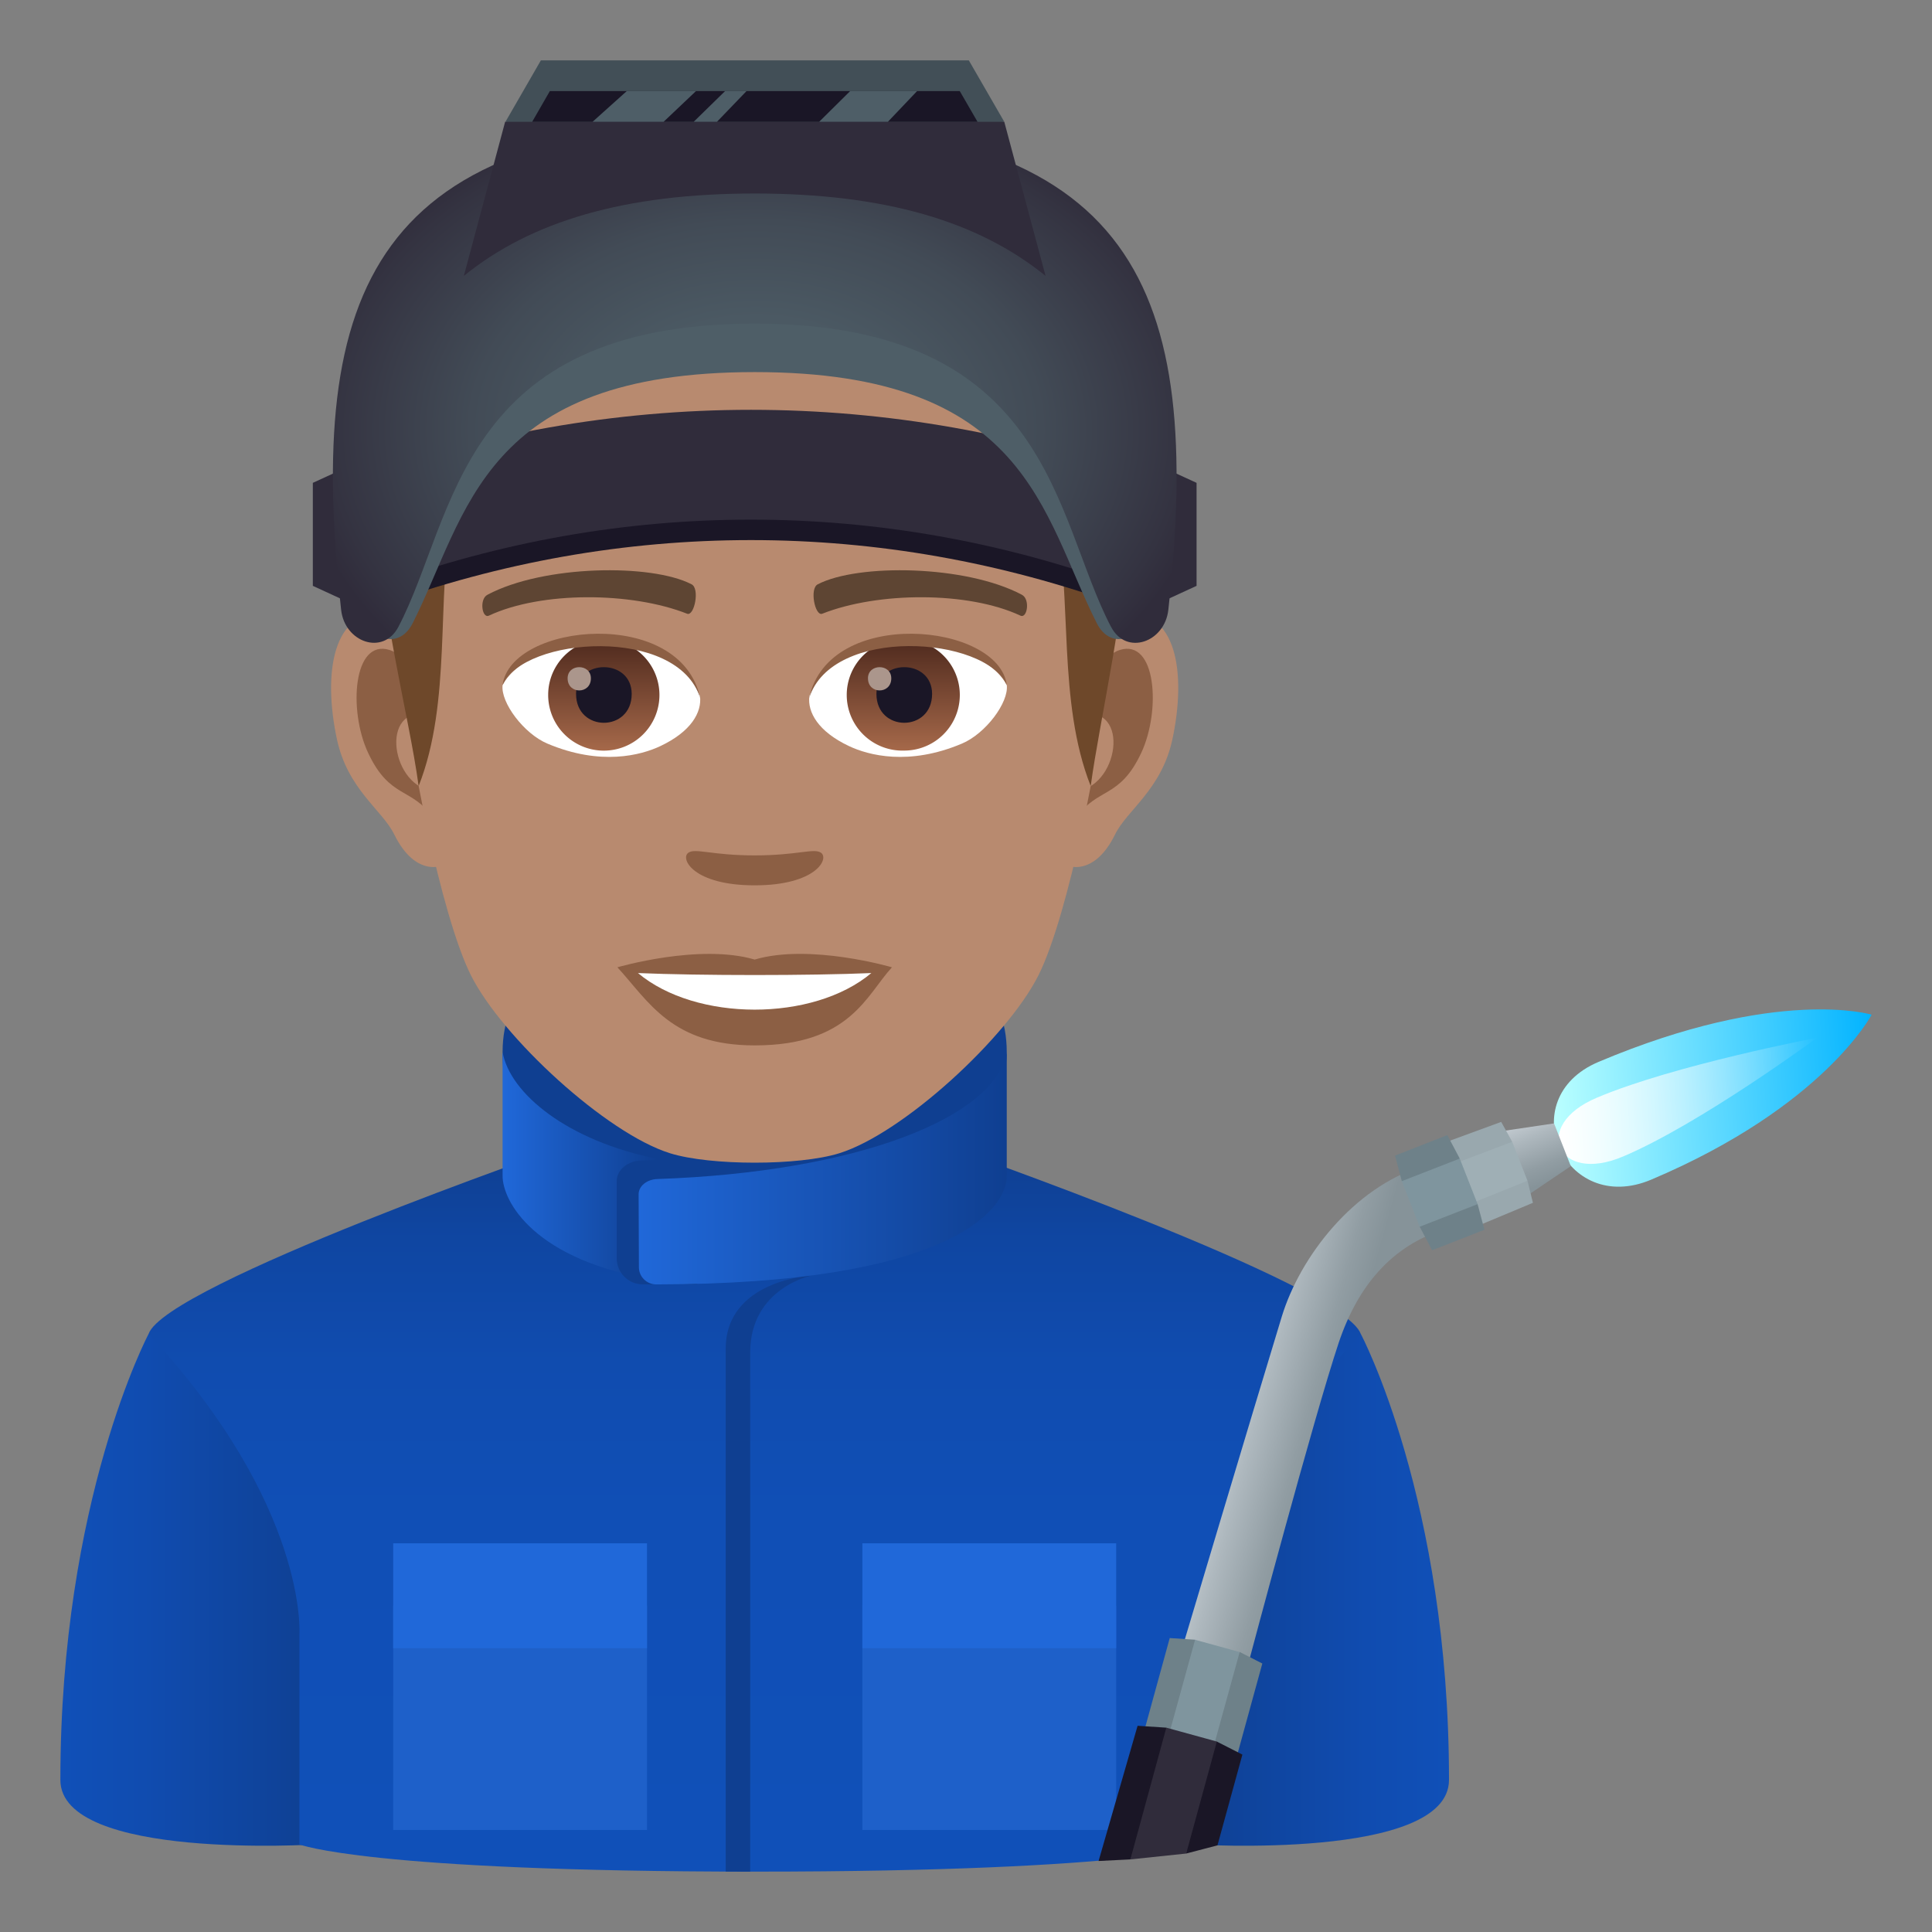 <svg xmlns="http://www.w3.org/2000/svg" xml:space="preserve" style="enable-background:new 0 0 64 64" viewBox="0 0 64 64"><rect x="0" y="0" width="64" height="64" fill="#808080" stroke="none"/><linearGradient id="a" x1="39.521" x2="48" y1="52.575" y2="52.575" gradientUnits="userSpaceOnUse"><stop offset="0" style="stop-color:#0f3f91"/><stop offset=".164" style="stop-color:#0f439a"/><stop offset=".674" style="stop-color:#104cb0"/><stop offset="1" style="stop-color:#1050b8"/></linearGradient><path d="M45.078 44.187S48 49.685 48 58.962c0 2.676-8.479 2.136-8.479 2.136V44.007l5.556.18z" style="fill:url(#a)"/><linearGradient id="b" x1="2" x2="10.479" y1="52.575" y2="52.575" gradientUnits="userSpaceOnUse"><stop offset="0" style="stop-color:#1050b8"/><stop offset=".326" style="stop-color:#104cb0"/><stop offset=".836" style="stop-color:#0f439a"/><stop offset="1" style="stop-color:#0f3f91"/></linearGradient><path d="M4.923 44.187S2 49.685 2 58.962c0 2.676 8.479 2.136 8.479 2.136V44.007l-5.556.18z" style="fill:url(#b)"/><linearGradient id="c" x1="25" x2="25" y1="62" y2="37.974" gradientUnits="userSpaceOnUse"><stop offset="0" style="stop-color:#1050b8"/><stop offset=".483" style="stop-color:#104fb6"/><stop offset=".703" style="stop-color:#104caf"/><stop offset=".868" style="stop-color:#0f46a2"/><stop offset="1" style="stop-color:#0f3f91"/></linearGradient><path d="m31.366 37.974-12.732.02S5.496 42.553 4.922 44.188c5.294 5.708 4.997 9.952 4.997 9.952v6.959S12.168 62 25 62c12.832 0 15.08-.902 15.08-.902v-6.96s-.296-4.243 4.997-9.95c-.572-1.633-13.711-6.215-13.711-6.215z" style="fill:url(#c)"/><path d="M13.025 53.189h8.408v7.433h-8.408z" style="fill:#1e60c9"/><path d="M13.025 51.124h8.408v3.475h-8.408z" style="fill:#2068d9"/><path d="M28.567 53.189h8.408v7.433h-8.408z" style="fill:#1e60c9"/><path d="M28.567 51.124h8.408v3.475h-8.408z" style="fill:#2068d9"/><path d="M26.89 42.251s-2.85.15-2.85 2.43v17.317l.811.002V44.805c0-2.145 2.04-2.554 2.04-2.554zm-1.795-4.021c-4.584-.47-7.629-5.18-7.629-5.331-.442.12-.817.892-.817 1.952 0 2.686 1.262 4.706 8.446 4.706V38.23z" style="fill:#0f3f91"/><linearGradient id="d" x1="16.649" x2="21.802" y1="38.634" y2="38.634" gradientUnits="userSpaceOnUse"><stop offset="0" style="stop-color:#2068d9"/><stop offset="1" style="stop-color:#0f3f91"/></linearGradient><path d="M21.802 38.393c-3.005-.595-4.914-2.174-5.153-3.542v4.105c0 .82 1.023 2.818 5.153 3.46v-4.023z" style="fill:url(#d)"/><path d="M33.35 34.85c0-1.059-.375-1.831-.816-1.951 0 .15-4.723 5.431-11.27 5.541-.46.008-.834.309-.834.684v2.561c0 .475.385.86.86.86h1.767S33.35 39.39 33.35 34.852z" style="fill:#0f3f91"/><linearGradient id="e" x1="21.155" x2="33.351" y1="38.699" y2="38.699" gradientUnits="userSpaceOnUse"><stop offset="0" style="stop-color:#2068d9"/><stop offset="1" style="stop-color:#0f3f91"/></linearGradient><path d="M33.35 38.956v-4.105c-.381 2.185-5.003 3.98-11.577 4.206-.343.012-.62.232-.618.511l.01 2.417c.002.31.261.563.571.563 9.648-.007 11.615-2.448 11.615-3.592z" style="fill:url(#e)"/><path d="M37.141 20.328c-1.88.227-3.237 6.515-2.054 8.175.166.231 1.134.602 1.852-.863.398-.811 1.545-1.488 1.901-3.161.456-2.144.172-4.377-1.699-4.15zm-24.283 0c1.88.227 3.237 6.515 2.054 8.175-.166.231-1.133.602-1.853-.863-.397-.811-1.545-1.488-1.9-3.161-.457-2.144-.171-4.377 1.7-4.15z" style="fill:#b88a6f"/><path d="M37.09 21.532c-.49.155-1.025.903-1.315 2.143 1.714-.368 1.286 2.484-.205 2.537.015.288.034.582.07.893.717-1.041 1.446-.624 2.169-2.173.65-1.396.496-3.78-.718-3.4zm-22.866 2.14c-.291-1.239-.825-1.985-1.315-2.14-1.213-.38-1.37 2.004-.718 3.4.722 1.549 1.452 1.132 2.17 2.173.035-.31.055-.607.067-.894-1.474-.07-1.897-2.887-.204-2.54z" style="fill:#8c5f44"/><path d="M25 8.236c-8.145 0-12.068 6.156-11.578 14.715.098 1.723 1.169 7.34 2.177 9.355 1.033 2.061 4.486 5.24 6.6 5.898 1.337.415 4.264.415 5.6 0 2.116-.658 5.57-3.837 6.602-5.898 1.01-2.015 2.078-7.63 2.175-9.355.493-8.559-3.43-14.715-11.577-14.715z" style="fill:#b88a6f"/><path d="M33.848 19.7c-1.862-.987-5.426-1.034-6.755-.346-.285.132-.096 1.066.143.977 1.85-.731 4.835-.747 6.568.063.23.105.327-.556.044-.693zm-17.697 0c1.862-.987 5.425-1.034 6.755-.346.284.132.097 1.066-.143.977-1.853-.731-4.835-.747-6.568.063-.23.105-.325-.556-.044-.693z" style="fill:#5e4533"/><path d="M27.197 28.248c-.232-.162-.777.088-2.198.088-1.418 0-1.964-.25-2.197-.088-.278.196.165 1.08 2.197 1.08 2.034 0 2.478-.884 2.198-1.08z" style="fill:#8c5f44"/><path d="M13.214-3.693c.069.54-.297 1.178-1.31 1.657-.643.305-1.983.663-3.742-.08-.787-.331-1.556-1.365-1.487-1.938.954-1.796 5.646-2.059 6.539.36z" style="fill:#fff" transform="translate(9.974 26.75)"/><g transform="translate(12.673 27.082)"><linearGradient id="f" x1="-437.882" x2="-437.882" y1="451.245" y2="451.806" gradientTransform="matrix(6.57 0 0 -6.57 2884.26 2962.507)" gradientUnits="userSpaceOnUse"><stop offset="0" style="stop-color:#a6694a"/><stop offset="1" style="stop-color:#4f2a1e"/></linearGradient><path d="M7.331-5.902a1.843 1.843 0 1 1-1.845 1.84c0-1.015.825-1.84 1.845-1.84z" style="fill:url(#f)"/><path d="M6.41-4.095c0 1.275 1.843 1.275 1.843 0 0-1.182-1.844-1.182-1.844 0z" style="fill:#1a1626"/><path d="M6.13-4.611c0 .534.771.534.771 0 0-.494-.771-.494-.771 0z" style="fill:#ab968c"/></g><path d="M13.222-3.622c-.748-2.402-5.853-2.047-6.547-.432.257-2.069 5.91-2.616 6.547.432z" style="fill:#8c5f44" transform="translate(9.974 26.75)"/><path d="M-1.262-3.693c-.069.54.296 1.178 1.31 1.657.643.305 1.982.663 3.74-.08.79-.331 1.558-1.365 1.489-1.938-.954-1.796-5.647-2.059-6.539.36z" style="fill:#fff" transform="translate(28.074 26.75)"/><g transform="translate(30.403 27.082)"><linearGradient id="g" x1="-456.797" x2="-456.797" y1="451.245" y2="451.806" gradientTransform="matrix(6.57 0 0 -6.57 3000.75 2962.507)" gradientUnits="userSpaceOnUse"><stop offset="0" style="stop-color:#a6694a"/><stop offset="1" style="stop-color:#4f2a1e"/></linearGradient><path d="M-.45-5.902a1.842 1.842 0 1 1 0 3.684 1.843 1.843 0 1 1 0-3.684z" style="fill:url(#g)"/><path d="M-1.37-4.095c0 1.275 1.844 1.275 1.844 0 0-1.182-1.844-1.182-1.844 0z" style="fill:#1a1626"/><path d="M-1.65-4.611c0 .534.772.534.772 0 0-.494-.773-.494-.773 0z" style="fill:#ab968c"/></g><path d="M-1.27-3.622c.747-2.401 5.849-2.057 6.547-.432-.26-2.069-5.91-2.616-6.547.432z" style="fill:#8c5f44" transform="translate(28.074 26.75)"/><path d="M34.968 17.067c.556 2.703.056 6.176 1.163 8.972.303-2.244 1.185-5.878 1.267-8.972h-2.43zm-22.424 0c-.019 2.918 1 6.572 1.324 8.972 1.107-2.796.575-6.27 1.11-8.972h-2.434z" style="fill:#6e482a"/><path d="M37.186 20.076c-8-2.913-16.619-2.913-24.617 0l-1.002-3.46c8.649-3.15 17.97-3.15 26.621 0l-1.002 3.46z" style="fill:#1a1626"/><path d="M37.186 19.398c-8-2.913-16.619-2.913-24.617 0l-1.002-3.46c8.649-3.15 17.97-3.15 26.621 0l-1.002 3.46z" style="fill:#302c3b"/><path d="M10.363 15.995v3.412l1.452.669v-4.748zm29.275 0v3.412l-1.453.669v-4.748z" style="fill:#302c3b"/><path d="M36.333 20.645c.484.959 1.57.51 1.682-.569 1.105-10.642-.35-15.275-13.014-15.275-12.665 0-14.118 4.632-13.014 15.274.112 1.078 1.2 1.528 1.683.57 1.828-3.622 2.293-8.319 11.331-8.319s9.504 4.698 11.332 8.32z" style="fill:#4e5e67"/><radialGradient id="h" cx="25.043" cy="14.248" r="15.283" gradientTransform="matrix(1 0 0 .732 0 3.813)" gradientUnits="userSpaceOnUse"><stop offset=".092" style="stop-color:#4e5e67"/><stop offset=".333" style="stop-color:#4b5963"/><stop offset=".619" style="stop-color:#424b56"/><stop offset=".927" style="stop-color:#343341"/><stop offset="1" style="stop-color:#302c3b"/></radialGradient><path d="M36.807 20.769c.504.959 1.778.509 1.896-.57C39.866 9.558 37.666 4.036 25.001 4.036S10.137 9.557 11.3 20.199c.117 1.078 1.391 1.528 1.896.569C15.1 17.147 15.168 10.722 25 10.722s9.902 6.426 11.806 10.047z" style="fill:url(#h)"/><path d="M25 6.41c4.306 0 7.408.92 9.636 2.73l-1.368-5.105c-8.267-2.035-16.535 0-16.535 0L15.365 9.14c2.227-1.81 5.33-2.73 9.635-2.73z" style="fill:#302c3b"/><path d="M33.268 4.035 32.094 2H17.917l-1.173 2.035z" style="fill:#424f57"/><path d="m32.382 4.035-.588-1.017h-13.58l-.585 1.017z" style="fill:#1a1626"/><path d="m21.982 4.035 1.073-1.017h-2.293l-1.133 1.017zm1.768 0 .979-1.017h-.71l-1.04 1.017zm5.662 0 .967-1.017h-2.217l-1.027 1.017z" style="fill:#4e5e67"/><linearGradient id="i" x1="26.64" x2="37.382" y1="-39.697" y2="-39.697" gradientTransform="rotate(-3.801 1194.062 -376.04)" gradientUnits="userSpaceOnUse"><stop offset="0" style="stop-color:#baffff"/><stop offset="1" style="stop-color:#01b3ff"/></linearGradient><path d="M62 33.613s-3.102-.947-9.05 1.565c-2.88 1.224-1.135 5.119 1.747 3.9C60.413 36.658 62 33.613 62 33.613z" style="fill:url(#i)"/><linearGradient id="j" x1="26.759" x2="35.53" y1="-39.627" y2="-39.627" gradientTransform="rotate(-3.801 1194.062 -376.04)" gradientUnits="userSpaceOnUse"><stop offset="0" style="stop-color:#fff"/><stop offset="1" style="stop-color:#fff;stop-opacity:0"/></linearGradient><path d="M53.766 38.31c-2.183.934-3.06-1.025-.871-1.946 2.553-1.084 7.299-1.988 7.299-1.988s-3.873 2.854-6.428 3.935" style="fill:url(#j)"/><linearGradient id="k" x1="-43.813" x2="-40.855" y1="-325.024" y2="-323.115" gradientTransform="rotate(-17.292 1217.95 -417.957)" gradientUnits="userSpaceOnUse"><stop offset="0" style="stop-color:#c7ced4"/><stop offset=".309" style="stop-color:#aeb8be"/><stop offset=".749" style="stop-color:#919da3"/><stop offset="1" style="stop-color:#869399"/></linearGradient><path d="m41.38 55.006-2.173-.558s2.206-7.395 3.253-10.832c.608-1.993 2.38-4.274 4.655-4.982l.737 2.088c-1.759.548-2.878 1.887-3.508 3.766-.814 2.432-2.964 10.518-2.964 10.518z" style="fill:url(#k)"/><linearGradient id="l" x1="-35.187" x2="-35.187" y1="-418.476" y2="-420.781" gradientTransform="rotate(-21.4 1219.02 -418.528)" gradientUnits="userSpaceOnUse"><stop offset="0" style="stop-color:#869399"/><stop offset=".251" style="stop-color:#919da3"/><stop offset=".691" style="stop-color:#aeb8be"/><stop offset="1" style="stop-color:#c7ced4"/></linearGradient><path d="m50.569 39.62 1.466-.99-.555-1.416-1.753.26z" style="fill:url(#l)"/><path d="m49.73 37.164-1.81.663s.14.625.279.714c.522.333 1.895-.718 1.895-.718l-.365-.659zm-1.01 2.706c-.042.161.282.718.282.718l1.778-.743-.18-.73s-1.723.157-1.88.756z" style="fill:#99a8ae"/><path d="m50.094 37.823-1.895.718.521 1.33 1.88-.757z" style="fill:#9fafb5"/><path d="m47.944 37.601-1.732.68.225.846c1.23.393 1.919-.749 1.919-.749l-.412-.777zm-.914 3.037.411.778 1.733-.679-.226-.848s-1.415-.787-1.919.749z" style="fill:#6e8189"/><path d="m48.356 38.379-1.919.748.592 1.51 1.919-.748z" style="fill:#7f959e"/><path d="m38.749 54.263-.846 3.077s.564.482.748.382c2.396-1.31.938-3.404.938-3.404l-.84-.055z" style="fill:#6e8189"/><path d="M40.129 58.128c.093.189.842.055.842.055l.845-3.077-.749-.382s-1.833 1.591-.938 3.404z" style="fill:#6e8189"/><path d="M38.094 55.457h3.531v1.532h-3.531z" style="fill:#7f959e" transform="rotate(-74.591 39.86 56.225)"/><path d="m37.684 57.17-1.292 4.478 1.053-.053s1.77-3.55 1.19-4.364l-.951-.062zm1.612 4.23 1.034-.27.826-3.007-.848-.432c-.914.403-1.012 3.71-1.012 3.71z" style="fill:#1a1626"/><path d="m38.636 57.231-1.191 4.364 1.85-.194 1.014-3.71z" style="fill:#302c3b"/><path d="M25 31.787c-1.831-.54-4.548.256-4.548.256 1.035 1.125 1.791 2.587 4.547 2.587 3.157 0 3.695-1.66 4.548-2.587 0 0-2.717-.798-4.548-.256z" style="fill:#8c5f44"/><path d="M21.134 32.234c1.92 1.611 5.799 1.62 7.73 0-2.045.087-5.669.087-7.73 0z" style="fill:#fff"/></svg>